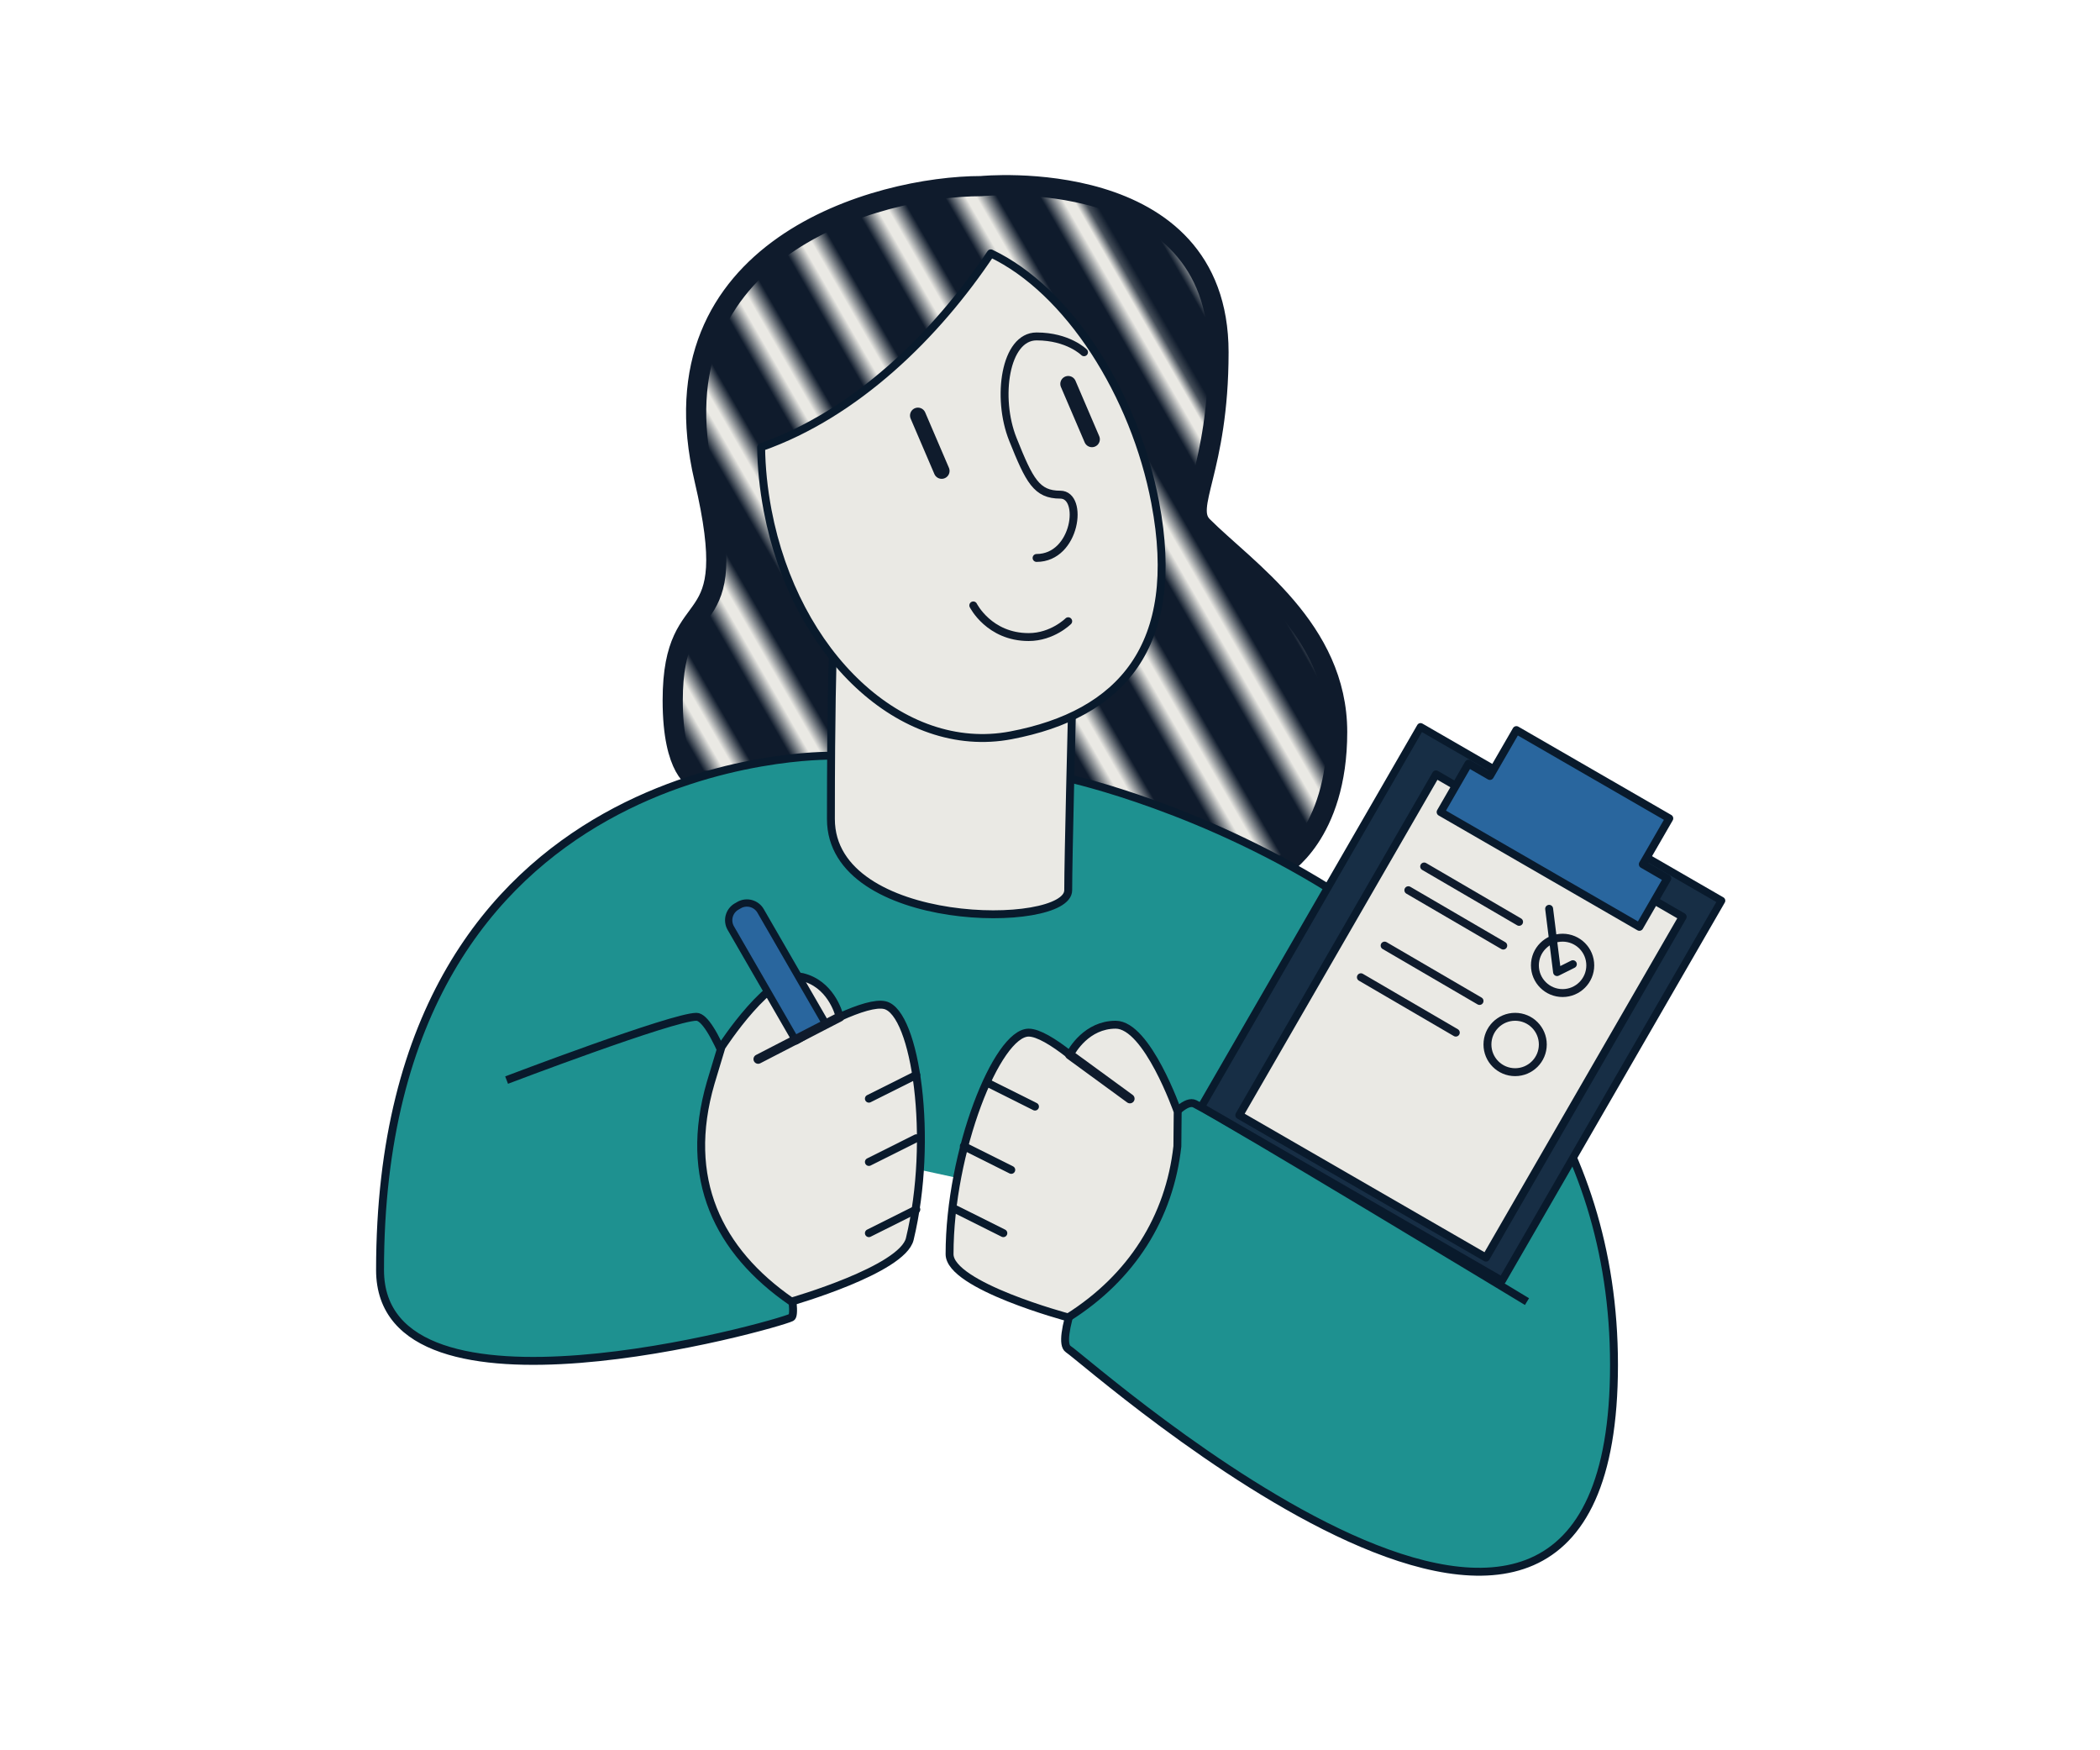 <?xml version="1.0" encoding="UTF-8" standalone="no"?>
<svg
   id="Ilustración"
   viewBox="0 0 300 250"
   version="1.1"
   sodipodi:docname="4-contribuye-involucrate.svg"
   width="300"
   height="250"
   inkscape:version="1.3.2 (091e20e, 2023-11-25, custom)"
   xmlns:inkscape="http://www.inkscape.org/namespaces/inkscape"
   xmlns:sodipodi="http://sodipodi.sourceforge.net/DTD/sodipodi-0.dtd"
   xmlns:xlink="http://www.w3.org/1999/xlink"
   xmlns="http://www.w3.org/2000/svg"
   xmlns:svg="http://www.w3.org/2000/svg">
  <sodipodi:namedview
     id="namedview33"
     pagecolor="#505050"
     bordercolor="#eeeeee"
     borderopacity="1"
     inkscape:showpageshadow="0"
     inkscape:pageopacity="0"
     inkscape:pagecheckerboard="0"
     inkscape:deskcolor="#505050"
     inkscape:zoom="2.7959596"
     inkscape:cx="247.5"
     inkscape:cy="99.965679"
     inkscape:window-width="1920"
     inkscape:window-height="1051"
     inkscape:window-x="-9"
     inkscape:window-y="-9"
     inkscape:window-maximized="1"
     inkscape:current-layer="Ilustración" />
  <defs
     id="defs13">
    <pattern
       inkscape:collect="always"
       xlink:href="#Motivo_nuevo_8"
       id="pattern33"
       patternTransform="matrix(0.58,1.005,-1.005,0.58,-11311.97,3850.48)" />
    <style
       id="style1">.cls-1{fill:#0f1b2c;}.cls-1,.cls-2,.cls-3{stroke-width:0px;}.cls-4{stroke-width:1.18px;}.cls-4,.cls-3,.cls-5,.cls-6,.cls-7{fill:none;}.cls-4,.cls-8,.cls-5,.cls-9,.cls-10,.cls-11,.cls-6,.cls-12,.cls-7{stroke-linecap:round;stroke-linejoin:round;}.cls-4,.cls-11,.cls-6,.cls-7{stroke:#0f1b2c;}.cls-2,.cls-12{fill:#eae9e4;}.cls-8,.cls-13,.cls-5,.cls-9,.cls-10,.cls-12{stroke:#091a2c;}.cls-8,.cls-10{fill:#29669e;}.cls-13{fill:#1e9190;stroke-miterlimit:10;}.cls-9{fill:#172e45;stroke-width:.96px;}.cls-10{stroke-width:.92px;}.cls-11{fill:url(#Motivo_nuevo_8);stroke-width:2.55px;}.cls-6{stroke-width:2px;}</style>
    <pattern
       id="Motivo_nuevo_8"
       x="0"
       y="0"
       width="86"
       height="81"
       patternTransform="translate(-11311.97 3850.48) rotate(60) scale(1.16)"
       patternUnits="userSpaceOnUse"
       viewBox="0 0 86 81">
      <rect
         class="cls-3"
         width="86"
         height="81"
         id="rect1" />
      <rect
         class="cls-1"
         x="0"
         y="78.5"
         width="86"
         height="86"
         id="rect2" />
      <rect
         class="cls-1"
         x="0"
         y="-2.5"
         width="86"
         height="86"
         id="rect3" />
      <rect
         class="cls-2"
         x="0"
         y="2.5"
         width="86"
         height="3"
         id="rect4" />
      <rect
         class="cls-2"
         x="0"
         y="11.5"
         width="86"
         height="3"
         id="rect5" />
      <rect
         class="cls-2"
         x="0"
         y="20.5"
         width="86"
         height="3"
         id="rect6" />
      <rect
         class="cls-2"
         x="0"
         y="29.5"
         width="86"
         height="3"
         id="rect7" />
      <rect
         class="cls-2"
         x="0"
         y="38.5"
         width="86"
         height="3"
         id="rect8" />
      <rect
         class="cls-2"
         x="0"
         y="47.5"
         width="86"
         height="3"
         id="rect9" />
      <rect
         class="cls-2"
         x="0"
         y="56.5"
         width="86"
         height="3"
         id="rect10" />
      <rect
         class="cls-2"
         x="0"
         y="65.5"
         width="86"
         height="3"
         id="rect11" />
      <rect
         class="cls-2"
         x="0"
         y="74.5"
         width="86"
         height="3"
         id="rect12" />
      <rect
         class="cls-1"
         x="0"
         y="-83.5"
         width="86"
         height="86"
         id="rect13" />
    </pattern>
  </defs>
  <g
     id="g33"
     transform="matrix(1.13,0,0,1.13,-129.559,13.984)">
    <path
       class="cls-11"
       d="m 266.7,54.15 c -2.5,-2.5 2,-7 2,-22 0,-24 -30,-21 -30,-21 -13,0 -41.86,7.79 -35,37 5,21.29 -4,13 -4,28 0,9 3,10 3,10 l 74,11 c 0,0 7,-4 7,-17 0,-13 -11.48,-20.48 -17,-26 z"
       id="path13"
       style="fill:url(#pattern33)" />
    <path
       class="cls-13"
       d="m 178.7,124.15 c 0,0 21,-8 24,-8 4,0 13.79,37.11 12,38 -2,1 -52,15 -52,-6 0,-66 57,-65 57,-65 l 30.22,2.9 c 0,0 68.78,15.1 68.78,74.1 0,59 -66,0 -69,-2 -3,-2 12,-33 16,-31 4,2 42,25 42,25"
       id="path14" />
    <path
       class="cls-12"
       d="m 229.67,144.24 c -0.94,3.89 -14.97,7.91 -14.97,7.91 -9.27,-6.4 -13.72,-15.53 -10.2,-27.65 l 1.37,-4.54 c 0,0 6.31,-9.78 10.2,-8.84 3.53,0.85 4.58,4.39 4.75,5.05 2.42,-1.09 4.55,-1.77 5.71,-1.49 3.89,0.94 6.19,16.93 3.14,29.56 z"
       id="path15" />
    <path
       class="cls-12"
       d="m 263.5,132.52 c -1,8.98 -5.76,16.56 -13.8,21.63 0,0 -15,-4 -15,-8 0,-13 6,-28 10,-28 1.2,0 3.11,1.16 5.2,2.8 0.28,-0.54 2.13,-3.8 5.8,-3.8 4,0 7.84,10.99 7.84,10.99 l -0.04,4.34 c 0,0 0,0.02 0,0.03 z"
       id="path16" />
    <path
       class="cls-10"
       d="m 207.786,102.205 0.294,-0.17 c 0.961,-0.555 2.182,-0.221 2.732,0.732 l 8.235,14.263 -3.767,2.175 -8.235,-14.263 c -0.555,-0.961 -0.221,-2.182 0.732,-2.732 z"
       id="path17" />
    <rect
       class="cls-9"
       x="294.576"
       y="-78.269"
       width="43.93"
       height="55.47"
       transform="rotate(30)"
       id="rect17" />
    <rect
       class="cls-12"
       x="299.268"
       y="-74.045"
       width="36.01"
       height="49.74"
       transform="rotate(30)"
       id="rect18" />
    <polygon
       class="cls-8"
       points="296.78,90.27 321.91,104.78 325.44,98.66 322.34,96.87 325.69,91.07 306.36,79.91 303.01,85.71 300.31,84.15 "
       id="polygon18" />
    <circle
       class="cls-7"
       cx="312.2"
       cy="109.65"
       r="3.5"
       id="circle18" />
    <circle
       class="cls-7"
       cx="306.2"
       cy="119.65"
       r="3.5"
       id="circle19" />
    <line
       class="cls-7"
       x1="294.7"
       y1="97.15"
       x2="306.7"
       y2="104.15"
       id="line19" />
    <line
       class="cls-7"
       x1="292.7"
       y1="100.15"
       x2="304.7"
       y2="107.15"
       id="line20" />
    <line
       class="cls-7"
       x1="289.7"
       y1="107.15"
       x2="301.7"
       y2="114.15"
       id="line21" />
    <line
       class="cls-7"
       x1="286.7"
       y1="111.15"
       x2="298.7"
       y2="118.15"
       id="line22" />
    <path
       class="cls-12"
       d="m 250.16,78.13 c 0,0 -0.46,18.02 -0.46,22.02 0,5 -30,5 -30,-9 0,-14 0.22,-20.22 0.22,-20.22"
       id="path22" />
    <path
       class="cls-12"
       d="m 260.7,51.15 c -2.59,-13.63 -10.95,-26.85 -20.79,-31.5 -6.88,10.31 -17,20.27 -29.03,24.5 0.03,2.54 0.29,5.21 0.82,8.01 3.46,18.18 16.92,31.04 30.76,28.41 13.84,-2.63 21.7,-11.23 18.24,-29.41 z"
       id="path23" />
    <path
       class="cls-7"
       d="m 251.7,32.15 c 0,0 -2,-2 -6,-2 -4,0 -5.1,7.75 -3,13 2.1,5.25 3,7 6,7 3,0 2,8 -3,8"
       id="path24" />
    <line
       class="cls-6"
       x1="230.7"
       y1="40.15"
       x2="233.7"
       y2="47.15"
       id="line24" />
    <line
       class="cls-6"
       x1="249.7"
       y1="36.15"
       x2="252.7"
       y2="43.15"
       id="line25" />
    <path
       class="cls-7"
       d="m 249.7,66.15 c 0,0 -2,2 -5,2 -5,0 -7,-4 -7,-4"
       id="path25" />
    <line
       class="cls-5"
       x1="230.5"
       y1="123.5"
       x2="224.5"
       y2="126.5"
       id="line26" />
    <line
       class="cls-5"
       x1="230.5"
       y1="131.5"
       x2="224.5"
       y2="134.5"
       id="line27" />
    <line
       class="cls-5"
       x1="230.5"
       y1="140.5"
       x2="224.5"
       y2="143.5"
       id="line28" />
    <line
       class="cls-5"
       x1="239.5"
       y1="124.5"
       x2="245.5"
       y2="127.5"
       id="line29" />
    <line
       class="cls-5"
       x1="236.5"
       y1="132.5"
       x2="242.5"
       y2="135.5"
       id="line30" />
    <line
       class="cls-5"
       x1="235.5"
       y1="140.5"
       x2="241.5"
       y2="143.5"
       id="line31" />
    <polyline
       class="cls-5"
       points="313.5 109.5 311.5 110.5 310.5 102.5"
       id="polyline31" />
    <line
       class="cls-4"
       x1="249.9"
       y1="120.95"
       x2="257.5"
       y2="126.5"
       id="line32" />
    <line
       class="cls-4"
       x1="220.82"
       y1="116.17"
       x2="210.5"
       y2="121.5"
       id="line33" />
  </g>
</svg>
